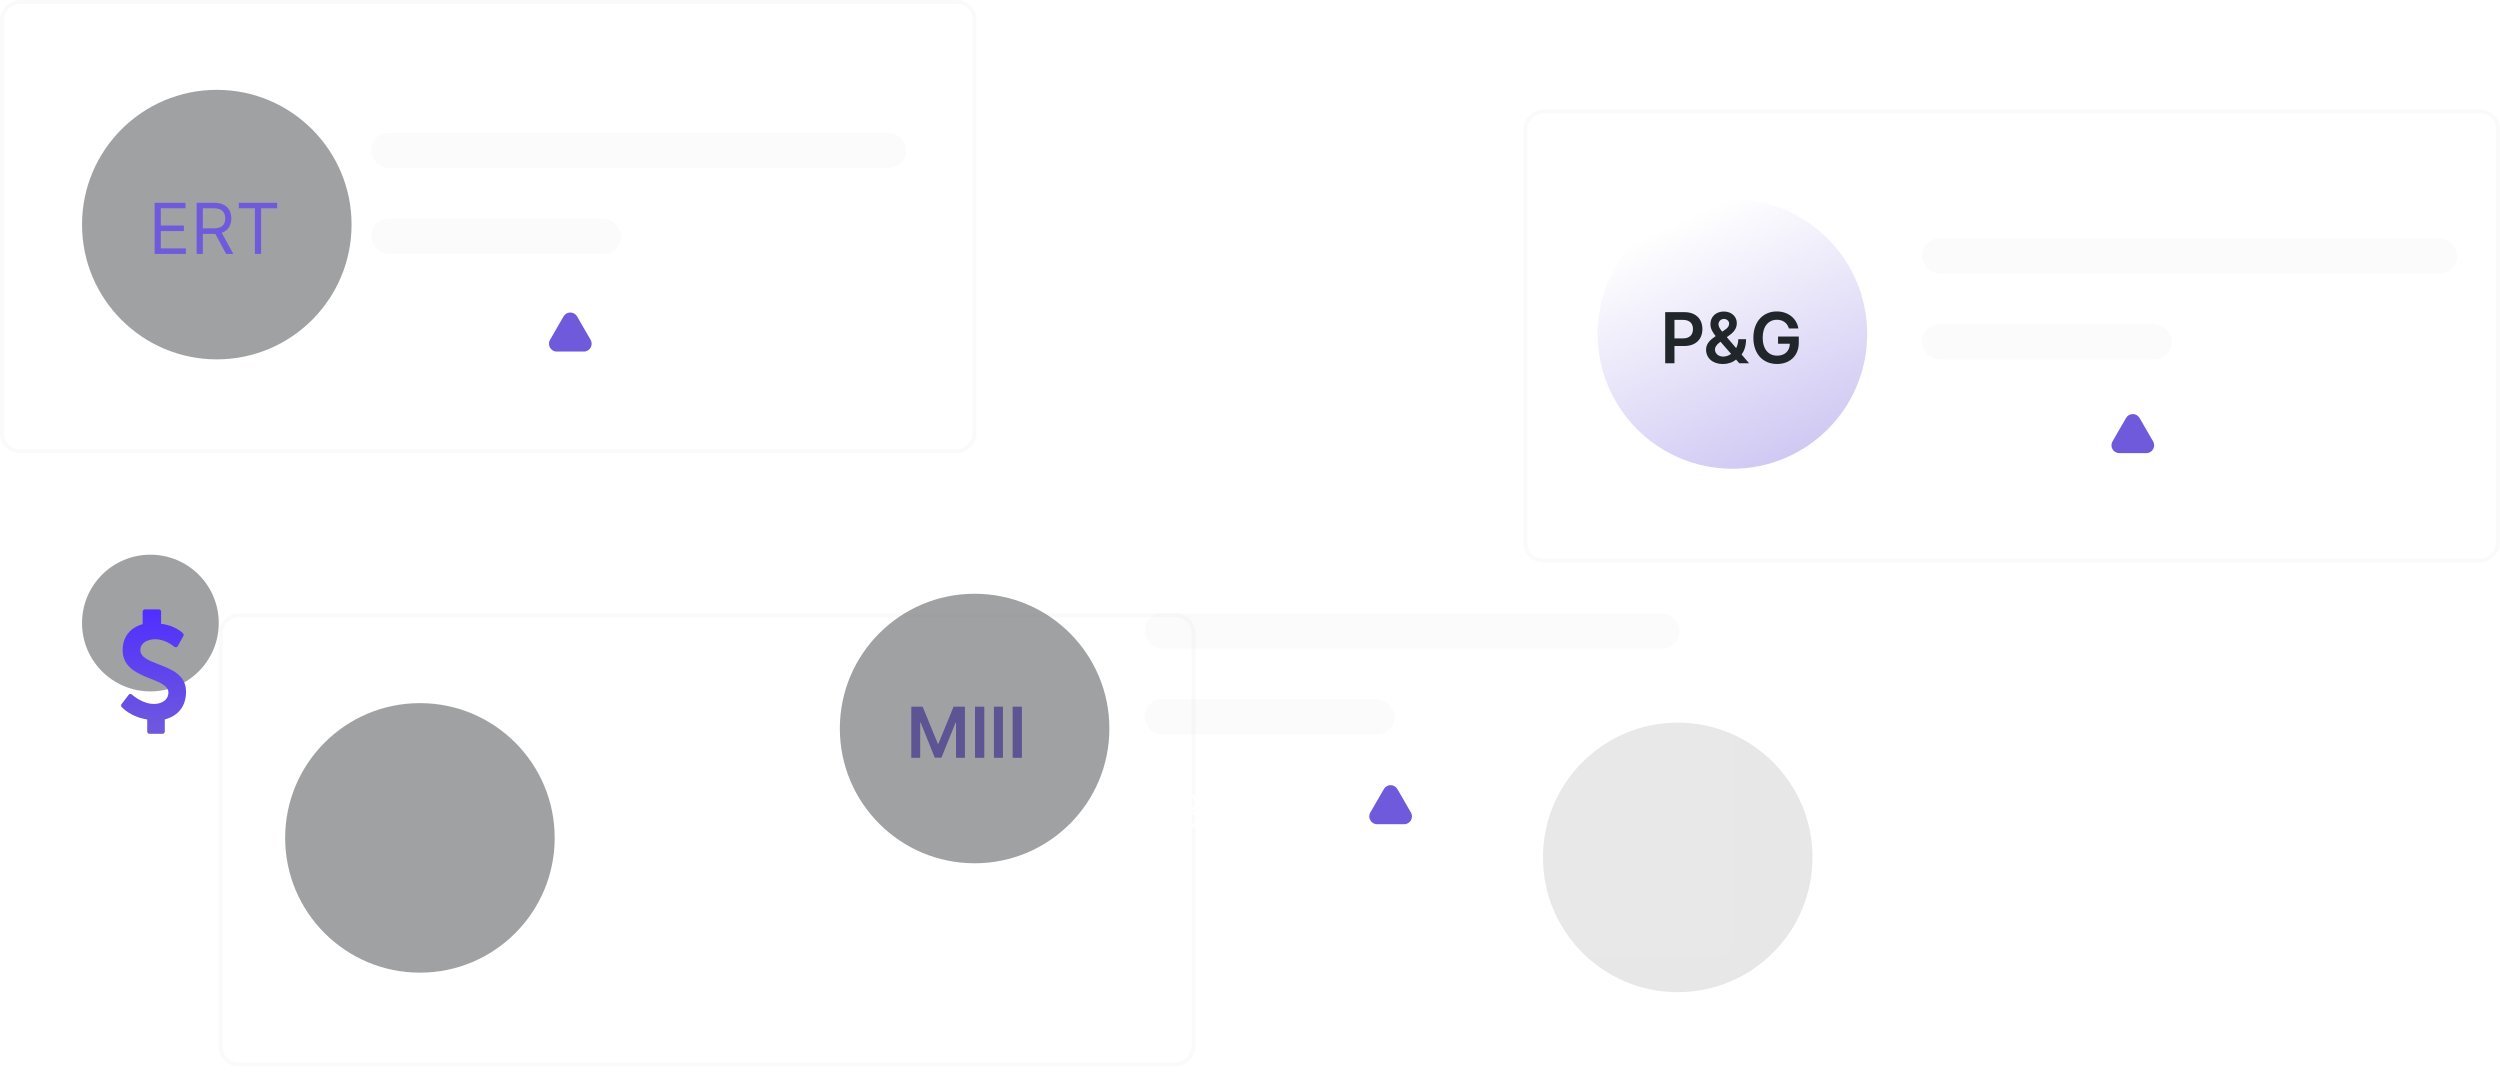 <svg width="640" height="278" viewBox="0 0 640 278" fill="none" xmlns="http://www.w3.org/2000/svg">
<g filter="url(#filter0_b_1948_12100)">
<rect x="56" y="273" width="116" height="250" rx="5" transform="rotate(-90 56 273)" fill="white" fill-opacity="0.03"/>
<rect x="56.5" y="272.5" width="115" height="249" rx="4.5" transform="rotate(-90 56.5 272.5)" stroke="#E5E5E5" stroke-opacity="0.19"/>
</g>
<g filter="url(#filter1_b_1948_12100)">
<rect x="390" y="144" width="116" height="250" rx="5" transform="rotate(-90 390 144)" fill="white" fill-opacity="0.03"/>
<rect x="390.5" y="143.5" width="115" height="249" rx="4.5" transform="rotate(-90 390.5 143.5)" stroke="#E5E5E5" stroke-opacity="0.19"/>
</g>
<circle cx="107.5" cy="214.5" r="34.5" fill="#474C4F" fill-opacity="0.52"/>
<circle cx="38.5" cy="159.5" r="17.5" fill="#474C4F" fill-opacity="0.52"/>
<circle opacity="0.5" cx="443.5" cy="85.5" r="34.5" fill="url(#paint0_linear_1948_12100)"/>
<path d="M233.291 180.909V194H235.567V184.987H235.688L239.306 193.962H241.006L244.624 185.006H244.746V194H247.021V180.909H244.119L240.233 190.395H240.08L236.193 180.909H233.291ZM251.975 180.909H249.604V194H251.975V180.909ZM256.755 180.909H254.441V194H256.755V180.909ZM261.608 180.909H259.237V194H261.608V180.909Z" fill="#6F5ADC"/>
<path d="M426.291 93H428.663V88.577H431.168C434.192 88.577 435.815 86.761 435.815 84.243C435.815 81.744 434.211 79.909 431.2 79.909H426.291V93ZM428.663 86.627V81.891H430.836C432.613 81.891 433.399 82.849 433.399 84.243C433.399 85.636 432.613 86.627 430.849 86.627H428.663ZM441.07 93.192C442.227 93.192 443.511 92.834 444.425 92.041L445.263 93H447.768L445.851 90.756C446.49 89.9 446.989 88.628 446.989 86.832H445.001C445.001 87.695 444.796 88.468 444.451 89.114L442.06 86.314L442.885 85.707C443.978 84.914 444.624 83.962 444.624 82.722C444.624 81.124 443.364 79.749 441.3 79.749C439.229 79.749 437.867 81.124 437.867 82.984C437.867 84.153 438.455 85.106 439.21 86.039C437.752 87.043 436.755 87.982 436.755 89.523C436.755 91.606 438.391 93.192 441.07 93.192ZM443.166 90.597C442.546 91.044 441.837 91.287 441.14 91.287C439.855 91.287 439.024 90.456 439.024 89.421C439.024 88.967 439.369 88.283 440.239 87.644L440.45 87.49L443.166 90.597ZM440.878 84.901C440.328 84.224 439.932 83.617 439.932 83.016C439.932 82.306 440.494 81.648 441.332 81.648C442.156 81.648 442.661 82.261 442.661 82.824C442.661 83.489 442.303 83.955 441.619 84.396L440.878 84.901ZM457.965 84.09H460.382C459.979 81.52 457.754 79.73 454.859 79.73C451.433 79.73 448.863 82.249 448.863 86.467C448.863 90.609 451.318 93.179 454.929 93.179C458.17 93.179 460.49 91.095 460.49 87.72V86.148H455.178V88.001H458.195C458.157 89.868 456.911 91.05 454.942 91.05C452.749 91.05 451.247 89.408 451.247 86.442C451.247 83.495 452.775 81.859 454.891 81.859C456.47 81.859 457.544 82.702 457.965 84.09Z" fill="#20262A"/>
<g filter="url(#filter2_b_1948_12100)">
<rect x="373" y="278" width="116" height="250" rx="5" transform="rotate(-90 373 278)" fill="white" fill-opacity="0.03"/>
</g>
<circle cx="429.5" cy="219.5" r="34.5" fill="#474C4F" fill-opacity="0.13"/>
<path d="M544.268 107C545.038 105.667 546.962 105.667 547.732 107L551.196 113C551.966 114.333 551.004 116 549.464 116H542.536C540.996 116 540.034 114.333 540.804 113L544.268 107Z" fill="#6F5ADC"/>
<path d="M496.325 107.273H494.821L492.652 108.666V110.115L494.693 108.811H494.744V116H496.325V107.273ZM498.541 116H504.524V114.679H500.723V114.619L502.227 113.089C503.923 111.462 504.392 110.669 504.392 109.685C504.392 108.223 503.203 107.153 501.447 107.153C499.717 107.153 498.49 108.227 498.49 109.885H499.994C499.994 108.994 500.557 108.436 501.426 108.436C502.257 108.436 502.875 108.943 502.875 109.766C502.875 110.494 502.432 111.014 501.571 111.888L498.541 114.858V116ZM506.962 116.094C507.464 116.094 507.895 115.676 507.899 115.156C507.895 114.645 507.464 114.227 506.962 114.227C506.442 114.227 506.02 114.645 506.024 115.156C506.02 115.676 506.442 116.094 506.962 116.094ZM511.946 107.273H510.442L508.273 108.666V110.115L510.314 108.811H510.365V116H511.946V107.273ZM514.248 107.273V116H515.765V109.991H515.846L518.257 115.974H519.391L521.803 110.004H521.884V116H523.401V107.273H521.466L518.875 113.597H518.773L516.182 107.273H514.248Z" fill="white" fill-opacity="0.79"/>
<path d="M548.325 216.273H546.821L544.652 217.666V219.115L546.693 217.811H546.744V225H548.325V216.273ZM550.541 225H556.524V223.679H552.723V223.619L554.227 222.089C555.923 220.462 556.392 219.669 556.392 218.685C556.392 217.223 555.203 216.153 553.447 216.153C551.717 216.153 550.49 217.227 550.49 218.885H551.994C551.994 217.994 552.557 217.436 553.426 217.436C554.257 217.436 554.875 217.943 554.875 218.766C554.875 219.494 554.432 220.014 553.571 220.888L550.541 223.858V225ZM558.962 225.094C559.464 225.094 559.895 224.676 559.899 224.156C559.895 223.645 559.464 223.227 558.962 223.227C558.442 223.227 558.02 223.645 558.024 224.156C558.02 224.676 558.442 225.094 558.962 225.094ZM563.946 216.273H562.442L560.273 217.666V219.115L562.314 217.811H562.365V225H563.946V216.273ZM566.248 216.273V225H567.765V218.991H567.846L570.257 224.974H571.391L573.803 219.004H573.884V225H575.401V216.273H573.466L570.875 222.597H570.773L568.182 216.273H566.248Z" fill="white" fill-opacity="0.79"/>
<rect x="492" y="61" width="137" height="9" rx="4.5" fill="#C4C4C4" fill-opacity="0.07"/>
<g filter="url(#filter3_b_1948_12100)">
<rect y="116" width="116" height="250" rx="5" transform="rotate(-90 0 116)" fill="white" fill-opacity="0.03"/>
<rect x="0.5" y="115.5" width="115" height="249" rx="4.5" transform="rotate(-90 0.5 115.5)" stroke="#E5E5E5" stroke-opacity="0.19"/>
</g>
<circle cx="55.5" cy="57.5" r="34.5" fill="#474C4F" fill-opacity="0.52"/>
<path d="M39.585 65H47.588V63.594H41.17V59.145H47.077V57.739H41.17V53.315H47.486V51.909H39.585V65ZM50.343 65H51.928V59.886H54.792C54.907 59.886 55.016 59.886 55.124 59.88L57.886 65H59.727L56.767 59.592C58.435 59.023 59.215 57.662 59.215 55.923C59.215 53.609 57.834 51.909 54.766 51.909H50.343V65ZM51.928 58.455V53.315H54.715C56.837 53.315 57.656 54.351 57.656 55.923C57.656 57.496 56.837 58.455 54.741 58.455H51.928ZM61.141 53.315H65.257V65H66.843V53.315H70.959V51.909H61.141V53.315Z" fill="#6F5ADC"/>
<path d="M144.268 81C145.038 79.667 146.962 79.667 147.732 81L151.196 87C151.966 88.333 151.004 90 149.464 90H142.536C140.996 90 140.034 88.333 140.804 87L144.268 81Z" fill="#6F5ADC"/>
<path d="M98.477 90.091H99.176V89.141C100.966 89.017 101.972 87.96 101.972 86.631C101.972 84.994 100.42 84.466 99.517 84.227L99.176 84.133V81.104C100.08 81.193 100.736 81.679 100.83 82.454H101.852C101.81 81.21 100.719 80.264 99.176 80.162V79.182H98.477V80.175C97.016 80.324 95.921 81.253 95.921 82.591C95.921 83.767 96.773 84.466 98.136 84.858L98.477 84.956V88.182C97.582 88.088 96.849 87.628 96.773 86.75H95.682C95.78 88.092 96.803 89.03 98.477 89.141V90.091ZM99.176 88.182V85.156L99.21 85.165C100.131 85.421 100.949 85.744 100.949 86.614C100.949 87.47 100.207 88.067 99.176 88.182ZM98.477 83.946C97.829 83.763 96.943 83.405 96.943 82.54C96.943 81.803 97.54 81.24 98.477 81.117V83.946ZM103.351 87.21H107.459V89H108.465V87.21H109.658V86.273H108.465V80.273H107.186L103.351 86.341V87.21ZM107.459 86.273H104.493V86.204L107.391 81.619H107.459V86.273ZM114.204 89.119C115.896 89.119 117.153 88.058 117.153 86.631C117.153 85.523 116.496 84.717 115.397 84.534V84.466C116.279 84.197 116.829 83.473 116.829 82.489C116.829 81.253 115.853 80.153 114.238 80.153C112.729 80.153 111.477 81.082 111.425 82.454H112.448C112.487 81.585 113.313 81.074 114.221 81.074C115.184 81.074 115.806 81.658 115.806 82.54C115.806 83.46 115.086 84.057 114.05 84.057H113.352V84.994H114.05C115.376 84.994 116.113 85.668 116.113 86.631C116.113 87.555 115.308 88.182 114.187 88.182C113.177 88.182 112.376 87.662 112.312 86.818H111.238C111.302 88.19 112.512 89.119 114.204 89.119ZM119.376 89.068C119.798 89.068 120.143 88.723 120.143 88.301C120.143 87.879 119.798 87.534 119.376 87.534C118.954 87.534 118.609 87.879 118.609 88.301C118.609 88.723 118.954 89.068 119.376 89.068ZM123.956 80.273H122.899L120.717 81.722V82.796L122.848 81.381H122.899V89H123.956V80.273ZM126.619 80.273V89H127.608V82.369H127.693L130.42 89H131.375L134.102 82.369H134.188V89H135.176V80.273H133.915L130.949 87.517H130.847L127.881 80.273H126.619Z" fill="white" fill-opacity="0.79"/>
<rect x="95" y="34" width="137" height="9" rx="4.5" fill="#C4C4C4" fill-opacity="0.07"/>
<rect x="95" y="56" width="64" height="9" rx="4.5" fill="#C4C4C4" fill-opacity="0.07"/>
<rect x="492" y="83" width="64" height="9" rx="4.5" fill="#C4C4C4" fill-opacity="0.07"/>
<g filter="url(#filter4_b_1948_12100)">
<rect x="194" y="245" width="116" height="250" rx="5" transform="rotate(-90 194 245)" fill="white" fill-opacity="0.03"/>
</g>
<circle cx="249.5" cy="186.5" r="34.5" fill="#474C4F" fill-opacity="0.52"/>
<path d="M354.268 202C355.038 200.667 356.962 200.667 357.732 202L361.196 208C361.966 209.333 361.004 211 359.464 211H352.536C350.996 211 350.034 209.333 350.804 208L354.268 202Z" fill="#6F5ADC"/>
<path d="M296.631 212.119C298.293 212.119 299.511 210.892 299.511 209.222C299.511 207.53 298.335 206.29 296.733 206.29C296.145 206.29 295.574 206.499 295.216 206.784H295.165L295.472 204.21H299.119V203.273H294.585L294.057 207.568L295.045 207.688C295.408 207.428 296.026 207.24 296.562 207.244C297.675 207.253 298.489 208.097 298.489 209.239C298.489 210.359 297.705 211.182 296.631 211.182C295.736 211.182 295.024 210.607 294.943 209.818H293.92C293.984 211.148 295.131 212.119 296.631 212.119ZM304.153 212.119C305.845 212.119 307.102 211.058 307.102 209.631C307.102 208.523 306.446 207.717 305.346 207.534V207.466C306.228 207.197 306.778 206.473 306.778 205.489C306.778 204.253 305.802 203.153 304.187 203.153C302.679 203.153 301.426 204.082 301.375 205.455H302.397C302.436 204.585 303.262 204.074 304.17 204.074C305.133 204.074 305.755 204.658 305.755 205.54C305.755 206.46 305.035 207.057 304 207.057H303.301V207.994H304C305.325 207.994 306.062 208.668 306.062 209.631C306.062 210.555 305.257 211.182 304.136 211.182C303.126 211.182 302.325 210.662 302.261 209.818H301.187C301.251 211.19 302.461 212.119 304.153 212.119ZM309.325 212.068C309.747 212.068 310.092 211.723 310.092 211.301C310.092 210.879 309.747 210.534 309.325 210.534C308.903 210.534 308.558 210.879 308.558 211.301C308.558 211.723 308.903 212.068 309.325 212.068ZM313.905 203.273H312.848L310.667 204.722V205.795L312.797 204.381H312.848V212H313.905V203.273ZM316.569 203.273V212H317.557V205.369H317.642L320.37 212H321.324L324.051 205.369H324.137V212H325.125V203.273H323.864L320.898 210.517H320.796L317.83 203.273H316.569Z" fill="white" fill-opacity="0.79"/>
<rect x="293" y="157" width="137" height="9" rx="4.5" fill="#C4C4C4" fill-opacity="0.07"/>
<rect x="293" y="179" width="64" height="9" rx="4.5" fill="#C4C4C4" fill-opacity="0.07"/>
<path fill-rule="evenodd" clip-rule="evenodd" d="M47.625 177.065C47.625 180.69 45.757 183.223 42.189 184.178V187.286C42.189 187.605 41.943 187.854 41.62 187.854H38.263C37.957 187.854 37.689 187.609 37.689 187.286V184.178C33.517 183.588 31.235 181.103 31.144 180.996C30.967 180.781 30.95 180.48 31.11 180.265L32.948 177.865C33.129 177.616 33.573 177.569 33.785 177.814C33.819 177.831 36.317 180.213 39.475 180.213C41.223 180.213 43.112 179.289 43.112 177.28C43.112 175.573 41.007 174.739 38.599 173.776C35.39 172.516 31.394 170.917 31.394 166.453C31.394 163.181 33.176 160.726 36.524 159.78V156.58C36.524 156.258 36.792 156.009 37.094 156.009L40.67 156C40.99 156 41.24 156.249 41.24 156.572V159.698C44.86 160.106 46.788 162.063 46.857 162.136C47.038 162.33 47.073 162.596 46.948 162.811L45.503 165.404C45.317 165.744 44.907 165.787 44.609 165.567C44.592 165.55 42.435 163.645 39.76 163.645C37.495 163.645 35.925 164.768 35.925 166.384C35.925 168.268 38.099 169.106 40.632 170.082C43.915 171.342 47.625 172.783 47.625 177.07V177.065Z" fill="url(#paint1_linear_1948_12100)"/>
<defs>
<filter id="filter0_b_1948_12100" x="0" y="101" width="362" height="228" filterUnits="userSpaceOnUse" color-interpolation-filters="sRGB">
<feFlood flood-opacity="0" result="BackgroundImageFix"/>
<feGaussianBlur in="BackgroundImage" stdDeviation="28"/>
<feComposite in2="SourceAlpha" operator="in" result="effect1_backgroundBlur_1948_12100"/>
<feBlend mode="normal" in="SourceGraphic" in2="effect1_backgroundBlur_1948_12100" result="shape"/>
</filter>
<filter id="filter1_b_1948_12100" x="334" y="-28" width="362" height="228" filterUnits="userSpaceOnUse" color-interpolation-filters="sRGB">
<feFlood flood-opacity="0" result="BackgroundImageFix"/>
<feGaussianBlur in="BackgroundImage" stdDeviation="28"/>
<feComposite in2="SourceAlpha" operator="in" result="effect1_backgroundBlur_1948_12100"/>
<feBlend mode="normal" in="SourceGraphic" in2="effect1_backgroundBlur_1948_12100" result="shape"/>
</filter>
<filter id="filter2_b_1948_12100" x="317" y="106" width="362" height="228" filterUnits="userSpaceOnUse" color-interpolation-filters="sRGB">
<feFlood flood-opacity="0" result="BackgroundImageFix"/>
<feGaussianBlur in="BackgroundImage" stdDeviation="28"/>
<feComposite in2="SourceAlpha" operator="in" result="effect1_backgroundBlur_1948_12100"/>
<feBlend mode="normal" in="SourceGraphic" in2="effect1_backgroundBlur_1948_12100" result="shape"/>
</filter>
<filter id="filter3_b_1948_12100" x="-56" y="-56" width="362" height="228" filterUnits="userSpaceOnUse" color-interpolation-filters="sRGB">
<feFlood flood-opacity="0" result="BackgroundImageFix"/>
<feGaussianBlur in="BackgroundImage" stdDeviation="28"/>
<feComposite in2="SourceAlpha" operator="in" result="effect1_backgroundBlur_1948_12100"/>
<feBlend mode="normal" in="SourceGraphic" in2="effect1_backgroundBlur_1948_12100" result="shape"/>
</filter>
<filter id="filter4_b_1948_12100" x="138" y="73" width="362" height="228" filterUnits="userSpaceOnUse" color-interpolation-filters="sRGB">
<feFlood flood-opacity="0" result="BackgroundImageFix"/>
<feGaussianBlur in="BackgroundImage" stdDeviation="28"/>
<feComposite in2="SourceAlpha" operator="in" result="effect1_backgroundBlur_1948_12100"/>
<feBlend mode="normal" in="SourceGraphic" in2="effect1_backgroundBlur_1948_12100" result="shape"/>
</filter>
<linearGradient id="paint0_linear_1948_12100" x1="443.5" y1="51" x2="486.123" y2="142.967" gradientUnits="userSpaceOnUse">
<stop stop-color="white"/>
<stop offset="1" stop-color="#6F5ADC"/>
</linearGradient>
<linearGradient id="paint1_linear_1948_12100" x1="39.313" y1="156" x2="39.313" y2="187.854" gradientUnits="userSpaceOnUse">
<stop stop-color="#502EFF"/>
<stop offset="1" stop-color="#6F5ADC"/>
</linearGradient>
</defs>
</svg>

